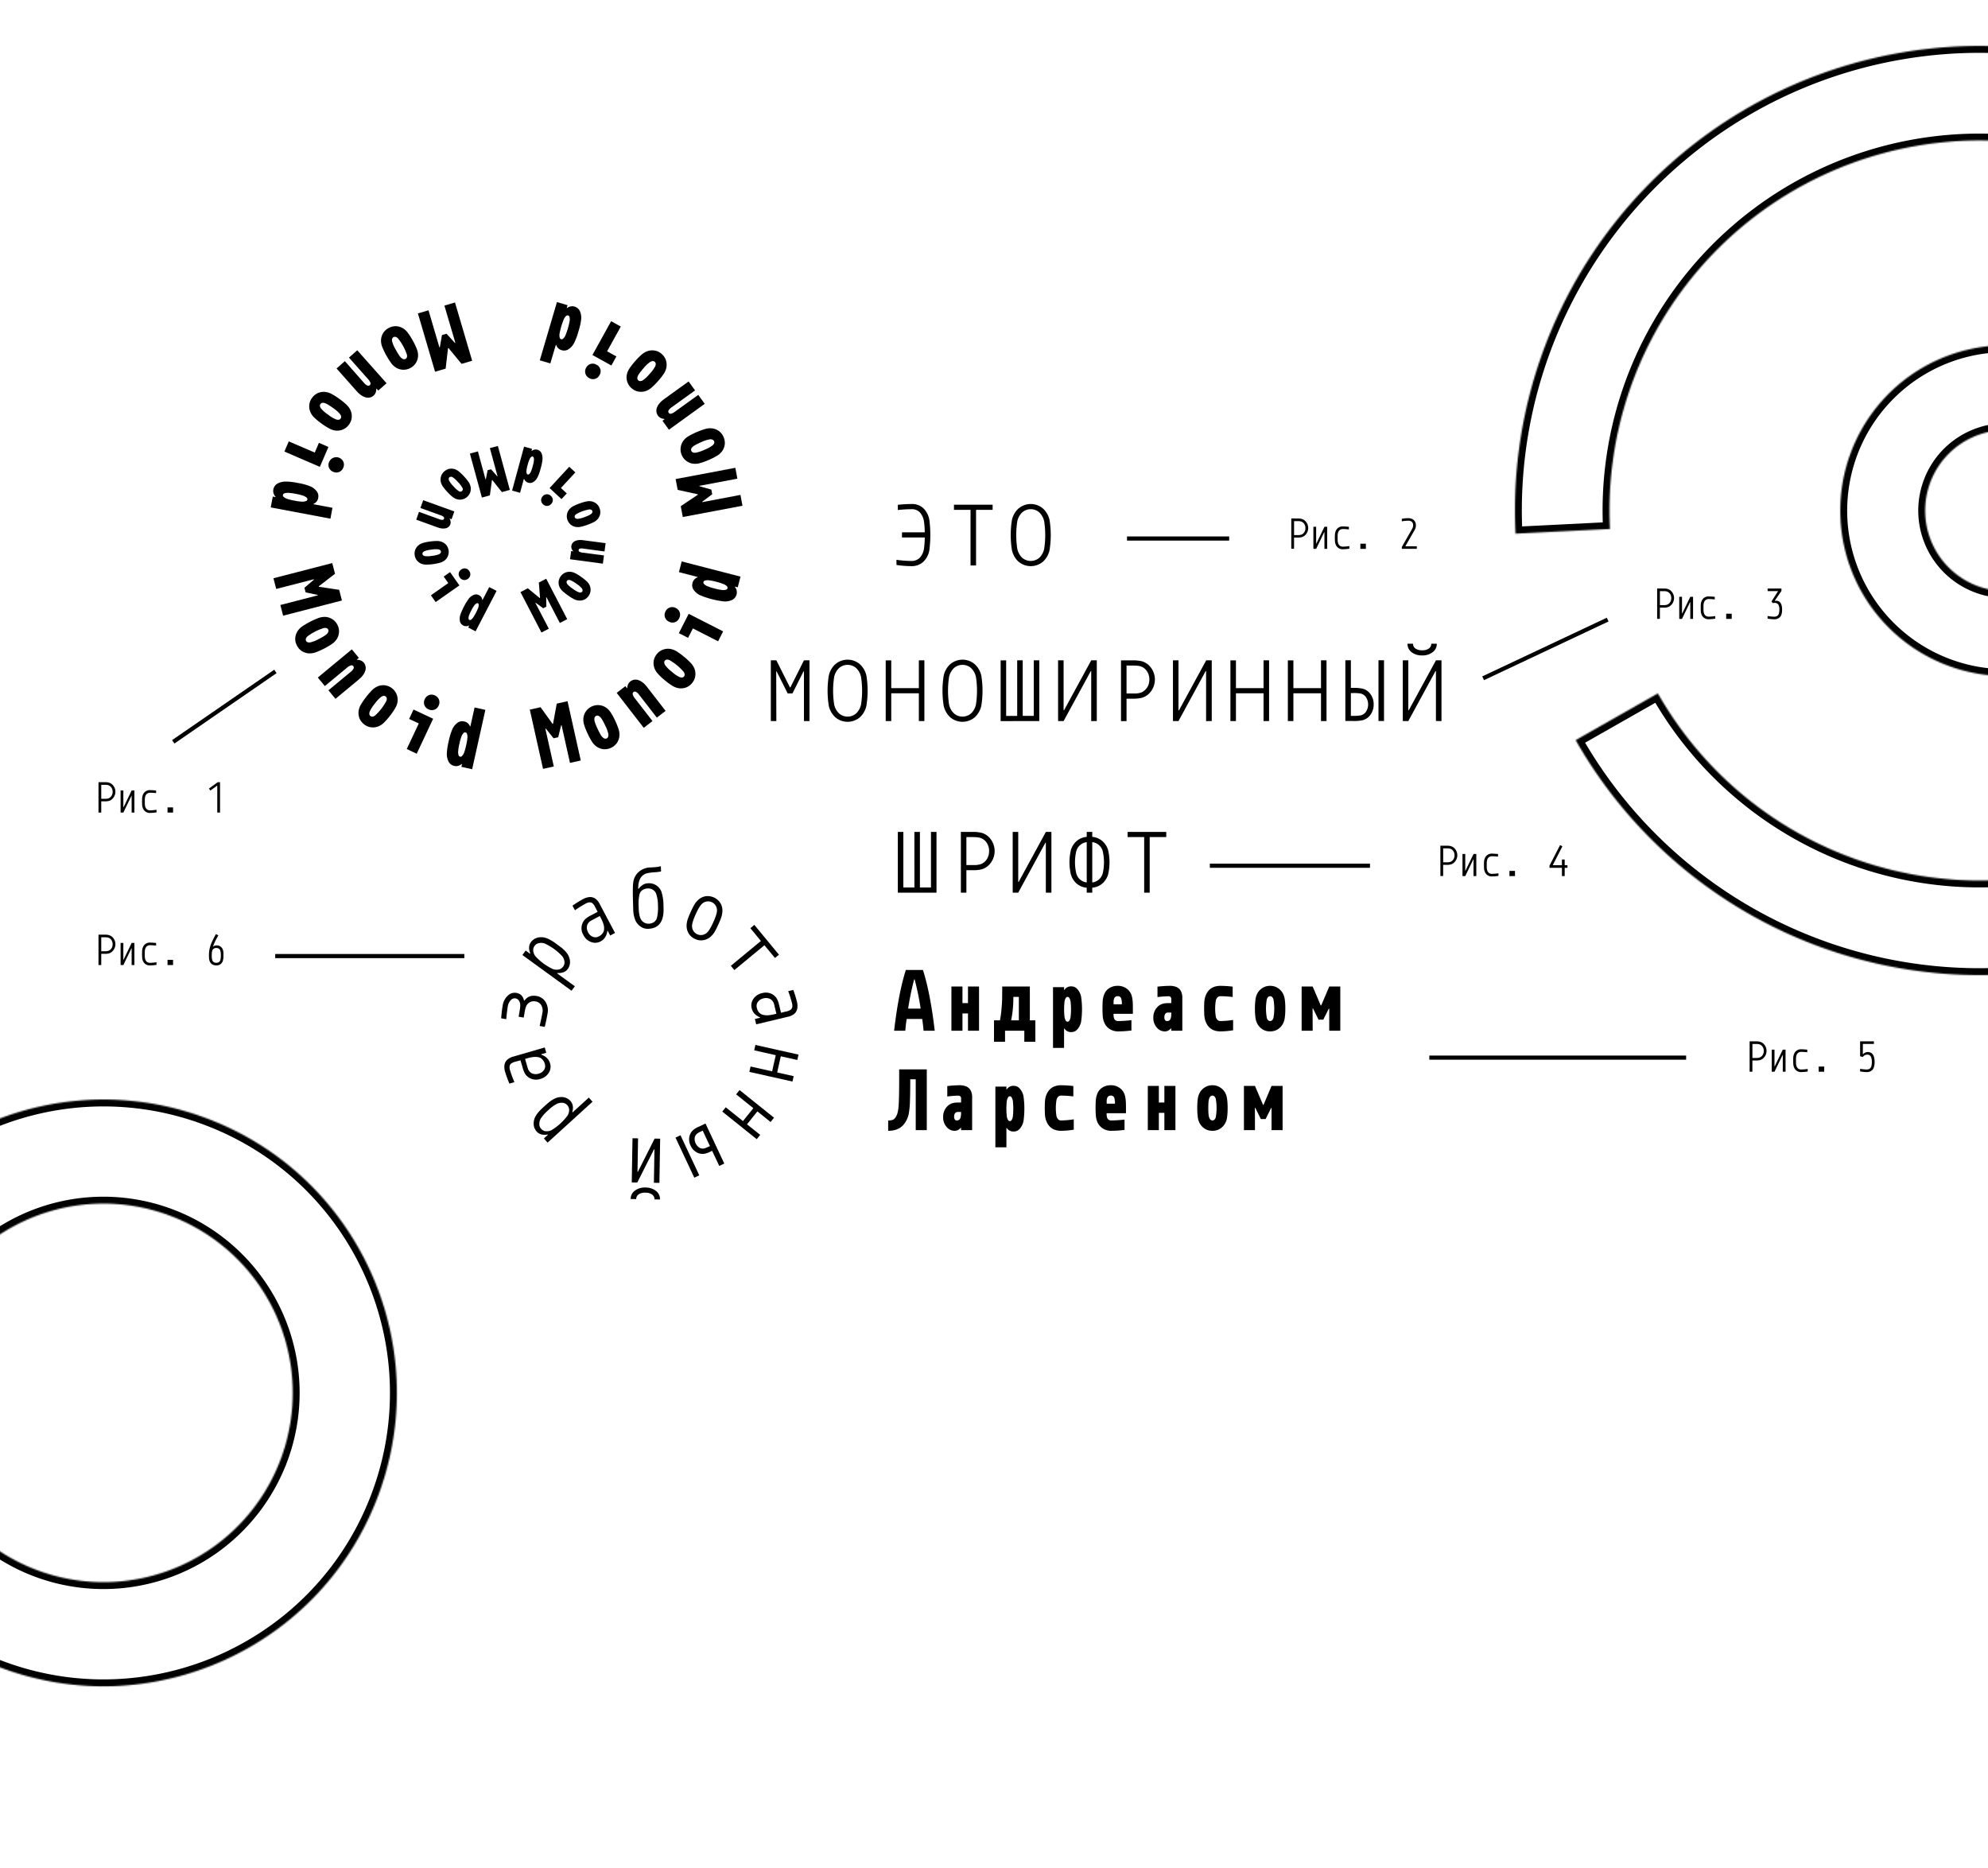 <svg id="Слой_1" data-name="Слой 1" xmlns="http://www.w3.org/2000/svg" xmlns:xlink="http://www.w3.org/1999/xlink" viewBox="0 0 1440 1352.79"><defs><style>.cls-1{fill:#fff;}.cls-2{mask:url(#mask);}.cls-3{fill:none;stroke:#000;stroke-width:10px;}.cls-4{mask:url(#mask-2);}.cls-5{mask:url(#mask-3);}.cls-6{fill-rule:evenodd;}</style><mask id="mask" x="-142.59" y="791.33" width="435.09" height="435.09" maskUnits="userSpaceOnUse"><g id="path-31-inside-3_73:3" data-name="path-31-inside-3 73:3"><path class="cls-1" d="M-124,934.2c-41.24,109.87,14.39,232.37,124.25,273.61s232.37-14.39,273.61-124.25S259.49,851.19,149.63,810-82.74,824.34-124,934.2Zm327.27,122.86a137.09,137.09,0,1,1-80.16-176.52A137.08,137.08,0,0,1,203.29,1057.06Z"/></g></mask><mask id="mask-2" x="1092.34" y="28.26" width="683" height="683" maskUnits="userSpaceOnUse"><g id="path-177-inside-15_73:3" data-name="path-177-inside-15 73:3"><path class="cls-1" d="M1141.32,536.1a336.5,336.5,0,1,0-43.56-149.56l68.4-3.42a268,268,0,1,1,34.7,119.12Z"/></g></mask><mask id="mask-3" x="1327.97" y="245.03" width="249.64" height="249.64" maskUnits="userSpaceOnUse"><g id="path-178-inside-16_73:3" data-name="path-178-inside-16 73:3"><path class="cls-1" d="M1564.93,412a119.79,119.79,0,1,1-70-154.25A119.79,119.79,0,0,1,1564.93,412ZM1398.2,349.37a58.3,58.3,0,1,0,75.08-34.1A58.3,58.3,0,0,0,1398.2,349.37Z"/></g></mask></defs><g class="cls-2"><path class="cls-3" d="M-124,934.2c-41.24,109.87,14.39,232.37,124.25,273.61s232.37-14.39,273.61-124.25S259.49,851.19,149.63,810-82.74,824.34-124,934.2Zm327.27,122.86a137.09,137.09,0,1,1-80.16-176.52A137.08,137.08,0,0,1,203.29,1057.06Z"/></g><g class="cls-4"><path class="cls-3" d="M1141.32,536.1a336.5,336.5,0,1,0-43.56-149.56l68.4-3.42a268,268,0,1,1,34.7,119.12Z"/></g><g class="cls-5"><path class="cls-3" d="M1564.93,412a119.79,119.79,0,1,1-70-154.25A119.79,119.79,0,0,1,1564.93,412ZM1398.2,349.37a58.3,58.3,0,1,0,75.08-34.1A58.3,58.3,0,0,0,1398.2,349.37Z"/></g><path d="M562.34,522.27h-4v-44h4l9.85,19.62h.34l9.81-19.62h4v44h-4V486.33H582l-8,15.94h-3.44l-8-15.94h-.31ZM620.27,484a9.39,9.39,0,0,0-12.63,0,12.56,12.56,0,0,0-3.4,6.25,65.26,65.26,0,0,0,0,20.12,12.56,12.56,0,0,0,3.4,6.25,9.39,9.39,0,0,0,12.63,0,12.57,12.57,0,0,0,3.41-6.25,65.26,65.26,0,0,0,0-20.12A12.57,12.57,0,0,0,620.27,484Zm-15.19-2.91a13.65,13.65,0,0,1,17.75,0,15.82,15.82,0,0,1,4.75,8.31,68.07,68.07,0,0,1,0,21.82,16,16,0,0,1-4.75,8.34,13.74,13.74,0,0,1-17.75,0,16.05,16.05,0,0,1-4.75-8.34,68.84,68.84,0,0,1,0-21.82A15.89,15.89,0,0,1,605.08,481.05Zm36.49-2.78h4v20.12h20V478.27h4v44h-4V502.14h-20v20.13h-4ZM703.5,484a9.38,9.38,0,0,0-12.62,0,12.49,12.49,0,0,0-3.41,6.25,65.26,65.26,0,0,0,0,20.12,12.49,12.49,0,0,0,3.41,6.25,9.38,9.38,0,0,0,12.62,0,12.57,12.57,0,0,0,3.41-6.25,65.26,65.26,0,0,0,0-20.12A12.57,12.57,0,0,0,703.5,484Zm-15.19-2.91a13.65,13.65,0,0,1,17.75,0,15.82,15.82,0,0,1,4.75,8.31,68.07,68.07,0,0,1,0,21.82,16,16,0,0,1-4.75,8.34,13.74,13.74,0,0,1-17.75,0,16.12,16.12,0,0,1-4.75-8.34,68.84,68.84,0,0,1,0-21.82A16,16,0,0,1,688.31,481.05Zm36.49,41.22v-44h4v40.25h8V478.27h4v40.25h8V478.27h4v44Zm65.62,0V486.08h-.31l-19.69,36.19h-4v-44h4v36.19h.31l19.72-36.19h4v44Zm30.27-44c1,0,1.86,0,2.5.06a25.87,25.87,0,0,1,2.66.35,10.41,10.41,0,0,1,3.19,1,12.13,12.13,0,0,1,2.84,1.87,14.37,14.37,0,0,1,0,21.19,13,13,0,0,1-2.84,1.91,12,12,0,0,1-3.19,1c-1.11.17-2,.28-2.66.32s-1.48.06-2.5.06H816v16.25h-4v-44Zm10.94,18.37a11.1,11.1,0,0,0,.91-4.5,10.87,10.87,0,0,0-.91-4.46,9.38,9.38,0,0,0-2.44-3.38,8.28,8.28,0,0,0-2-1.31,8.61,8.61,0,0,0-2.31-.69c-.84-.12-1.51-.2-2-.22s-1.23-.06-2.13-.06H816v20.25h4.65q1.35,0,2.13,0c.52,0,1.19-.13,2-.25a8.61,8.61,0,0,0,2.31-.69,8.28,8.28,0,0,0,2-1.31A9.43,9.43,0,0,0,831.63,496.64Zm42,25.63V486.08h-.31l-19.69,36.19h-4v-44h4v36.19H854l19.72-36.19h4v44Zm17.62-44h4v20.12h20V478.27h4v44h-4V502.14h-20v20.13h-4Zm41.61,0h4v20.12h20V478.27h4v44h-4V502.14h-20v20.13h-4ZM978.5,502v16.5h1.59a27.83,27.83,0,0,0,5.66-.37,6.5,6.5,0,0,0,3.78-2.76,9.67,9.67,0,0,0,0-10.25,6.53,6.53,0,0,0-3.78-2.75,27.83,27.83,0,0,0-5.66-.37Zm0-3.75h1.59a31.08,31.08,0,0,1,6.66.5,10.22,10.22,0,0,1,5.94,4,12.12,12.12,0,0,1,2.31,7.47,12.25,12.25,0,0,1-2.31,7.5,10.26,10.26,0,0,1-5.94,4,31.08,31.08,0,0,1-6.66.5H974.5v-44h4Zm24-20v44h-4v-44Zm34.24-12h4a7.42,7.42,0,0,1-3.07,6.19,12.11,12.11,0,0,1-7.56,2.31,12.24,12.24,0,0,1-7.59-2.31,7.46,7.46,0,0,1-3-6.19h4a4.16,4.16,0,0,0,1.68,3.44,8.07,8.07,0,0,0,4.94,1.31,7.91,7.91,0,0,0,4.91-1.31A4.15,4.15,0,0,0,1036.74,466.27Zm3.37,56V486.08h-.31l-19.69,36.19h-4v-44h4v36.19h.31l19.72-36.19h4v44Z"/><path d="M649.34,405.47a78.88,78.88,0,0,0,10.66.84,8.31,8.31,0,0,0,6.28-2.37,12.25,12.25,0,0,0,3-6.63,57.19,57.19,0,0,0,.56-8h-16.5v-3.75h16.5a54.44,54.44,0,0,0-.56-7.75,12.5,12.5,0,0,0-2.94-6.62,7.81,7.81,0,0,0-6-2.38,94.38,94.38,0,0,0-10,.6v-3.75a91.31,91.31,0,0,1,10-.6,11.87,11.87,0,0,1,8.66,3.22,15.37,15.37,0,0,1,4.22,8.66,87.16,87.16,0,0,1,0,21.25,15.1,15.1,0,0,1-4.35,8.66,12.3,12.3,0,0,1-8.84,3.21,76.41,76.41,0,0,1-10.66-.84ZM719,365.56v3.75H707v40.25h-4V369.31H691v-3.75Zm33.93,5.69a9.39,9.39,0,0,0-12.63,0,12.61,12.61,0,0,0-3.41,6.25,65.33,65.33,0,0,0,0,20.13,12.61,12.61,0,0,0,3.41,6.25,9.42,9.42,0,0,0,12.63,0,12.6,12.6,0,0,0,3.4-6.25,65.33,65.33,0,0,0,0-20.13A12.6,12.6,0,0,0,752.89,371.25Zm-15.19-2.9a13.62,13.62,0,0,1,17.75,0,15.81,15.81,0,0,1,4.75,8.31,68.78,68.78,0,0,1,0,21.81,16,16,0,0,1-4.75,8.34,13.74,13.74,0,0,1-17.75,0,15.91,15.91,0,0,1-4.75-8.34,68,68,0,0,1,0-21.81A15.74,15.74,0,0,1,737.7,368.35Z"/><path d="M650.34,646.56v-44h4v40.25h8V602.56h4v40.25h8V602.56h4v44Zm54.27-44c1,0,1.86,0,2.5.07a25.05,25.05,0,0,1,2.66.34,10.69,10.69,0,0,1,3.19,1,12,12,0,0,1,2.84,1.88,14.36,14.36,0,0,1,0,21.18,12.74,12.74,0,0,1-2.84,1.91,12,12,0,0,1-3.19,1c-1.1.17-2,.27-2.66.31s-1.48.06-2.5.06H700v16.25h-4v-44Zm10.94,18.38a11,11,0,0,0,.91-4.5,10.76,10.76,0,0,0-.91-4.47,9.22,9.22,0,0,0-2.44-3.37,8.35,8.35,0,0,0-4.34-2,18.06,18.06,0,0,0-2-.22c-.52,0-1.23-.07-2.13-.07H700v20.25h4.65q1.35,0,2.13,0c.52,0,1.2-.12,2-.25a8.35,8.35,0,0,0,4.34-2A9.28,9.28,0,0,0,715.55,620.94Zm42,25.62V610.38h-.31l-19.69,36.18h-4v-44h4v36.19h.32l19.71-36.19h4v44Zm33.62-7.4a8.86,8.86,0,0,0,7.62-6.75,35.41,35.41,0,0,0,0-15.69,8.86,8.86,0,0,0-7.62-6.75Zm-11.63-22.44a35.81,35.81,0,0,0,0,15.69,8.89,8.89,0,0,0,7.63,6.75V610A8.89,8.89,0,0,0,779.56,616.72Zm-3.84,16.72a38.75,38.75,0,0,1,0-17.75,13.93,13.93,0,0,1,4.16-6.53,13,13,0,0,1,7.31-3v-3.6h4v3.6a12.82,12.82,0,0,1,7.28,3,13.9,13.9,0,0,1,4.19,6.53,38.75,38.75,0,0,1,0,17.75,13.9,13.9,0,0,1-4.19,6.53,12.82,12.82,0,0,1-7.28,3v3.59h-4V643a13,13,0,0,1-7.31-3A13.93,13.93,0,0,1,775.72,633.44Zm69.08-30.88v3.75h-12v40.25h-4V606.31h-12v-3.75Z"/><path d="M666.87,730.56a194,194,0,0,0-4.37-21.21h-.31a197.42,197.42,0,0,0-4.38,21.21Zm-10.72-28h12.38q5.37,16.82,8.53,44H669c-.25-2.87-.6-5.7-1-8.5H656.75q-.66,4.2-1,8.5h-8.1Q650.79,719.38,656.15,702.56Zm33,12h8v12h4v-12h8v32h-8v-12.5h-4v12.5h-8Zm43.25,24.5H738v-17h-4A79.08,79.08,0,0,1,732.41,739.06Zm-8.09,0a73.39,73.39,0,0,0,1.12-8.12q.4-4.41.47-7.53c0-2.11.06-5,.06-8.85h20v24.5h4v15.5h-8v-8H728v8h-8v-15.5Zm51.94,8.5A5.68,5.68,0,0,1,771,745h-.25v14h-8v-44h8v2H771a5.69,5.69,0,0,1,5.22-2.54,5.53,5.53,0,0,1,4.18,2,11.74,11.74,0,0,1,2.69,5.44,63,63,0,0,1,0,18.19,12,12,0,0,1-2.69,5.47A5.56,5.56,0,0,1,776.26,747.56Zm-4.35-8.43a1.63,1.63,0,0,0,1.38.93,1.6,1.6,0,0,0,1.37-.93,7.26,7.26,0,0,0,.82-2.41,51.73,51.73,0,0,0,0-11.31,6.92,6.92,0,0,0-.82-2.38,1.62,1.62,0,0,0-1.37-1,1.64,1.64,0,0,0-1.38,1,7.14,7.14,0,0,0-.81,2.38,51.73,51.73,0,0,0,0,11.31A7.49,7.49,0,0,0,771.91,739.13Zm37.69-25.07a10.56,10.56,0,0,1,6.19,1.79,9.65,9.65,0,0,1,3.66,4.5,13.94,13.94,0,0,1,.78,3.15,24.26,24.26,0,0,1,.31,3.22q.06,1.38.06,3.84v3.75h-14a9.73,9.73,0,0,0,.46,3.6,3.16,3.16,0,0,0,3.13,1.65c2.27,0,5.39-.2,9.37-.62v7.47a83.84,83.84,0,0,1-9.37.65,11.3,11.3,0,0,1-6.53-1.81,10.42,10.42,0,0,1-3.85-4.72,14.91,14.91,0,0,1-1-4.22c-.14-1.5-.22-3.41-.22-5.75s.07-4.36.19-5.9a16.48,16.48,0,0,1,1-4.31,9.38,9.38,0,0,1,3.59-4.54A11,11,0,0,1,809.6,714.06Zm0,7.5a3.59,3.59,0,0,0-1,.13,1.39,1.39,0,0,0-.75.41,6,6,0,0,0-.5.53,1.65,1.65,0,0,0-.38.78c-.08.35-.16.63-.22.84s-.08.56-.12,1.06,0,.83,0,1,0,.55,0,1.09h6a13.44,13.44,0,0,0-.5-4.25A2.43,2.43,0,0,0,809.6,721.56Zm38.82,11.85h-2.13a2.59,2.59,0,0,0-2.21.9,4.7,4.7,0,0,0-.66,2.79,3.08,3.08,0,0,0,.5,1.78,1.65,1.65,0,0,0,1.44.68,2.54,2.54,0,0,0,2.65-2,9.36,9.36,0,0,0,.35-1.68c0-.46.06-1,.06-1.72Zm-1-19.35a12.31,12.31,0,0,1,4.72.85,6.76,6.76,0,0,1,3.34,3.12,10.75,10.75,0,0,1,.94,5.13v23.4h-8v-1.65h-.31a5.47,5.47,0,0,1-4.44,2.15,7.42,7.42,0,0,1-5.78-2.84,10.36,10.36,0,0,1-2.47-7.06,10.71,10.71,0,0,1,2.75-7.56,9.32,9.32,0,0,1,2.12-1.72,7.87,7.87,0,0,1,2.35-.94,16.58,16.58,0,0,1,1.94-.31c.5,0,1.09-.07,1.78-.07h2.06v-3.25a1.62,1.62,0,0,0-.53-1.15,1.79,1.79,0,0,0-1.38-.56,75.4,75.4,0,0,0-8.09.59v-7.53A79.24,79.24,0,0,1,847.42,714.06Zm25,22.25c-.14-1.5-.21-3.41-.21-5.75s.07-4.25.21-5.75a14.31,14.31,0,0,1,1.13-4.21c1.89-4.36,5.43-6.54,10.59-6.54a82.91,82.91,0,0,1,8.75.57v7.5a84.22,84.22,0,0,0-8.75-.57,3,3,0,0,0-2.12.72,5.18,5.18,0,0,0-1.28,2.19,35.31,35.31,0,0,0,0,12.19,5.18,5.18,0,0,0,1.28,2.19,3,3,0,0,0,2.12.71,63.17,63.17,0,0,0,9.07-.81v7.5a62.69,62.69,0,0,1-9.07.81c-5.16,0-8.7-2.17-10.59-6.53A14.37,14.37,0,0,1,872.45,736.31Zm42.38-20.9a10.15,10.15,0,0,1,5.22-1.35,10,10,0,0,1,5.19,1.35,10.56,10.56,0,0,1,3.78,3.65,12.65,12.65,0,0,1,1.62,4.75,45.63,45.63,0,0,1,.41,6.75,46.31,46.31,0,0,1-.41,6.79,12.51,12.51,0,0,1-1.62,4.71,10.76,10.76,0,0,1-3.78,3.69,10.16,10.16,0,0,1-5.19,1.31,10.33,10.33,0,0,1-5.22-1.31,10.85,10.85,0,0,1-3.75-3.69,12.51,12.51,0,0,1-1.62-4.71,47.75,47.75,0,0,1-.41-6.79,47,47,0,0,1,.41-6.75,12.65,12.65,0,0,1,1.62-4.75A10.64,10.64,0,0,1,914.83,715.41Zm7.6,8.31c-.52-1.44-1.32-2.16-2.38-2.16s-1.85.72-2.37,2.16a37.5,37.5,0,0,0,0,13.69c.52,1.44,1.31,2.15,2.37,2.15s1.86-.71,2.38-2.15a38.1,38.1,0,0,0,0-13.69Zm28.44,22.84h-8v-32h8l5.84,13.69h.34l5.82-13.69h8v32h-8v-16h-.32l-4,8h-3.44l-4-8.12h-.31Z"/><path d="M659.34,781.75q0,9.66-.22,15.78a62.35,62.35,0,0,1-.81,8.88,17.86,17.86,0,0,1-2.5,6.4q-3.78,6.26-12.47,6.25v-7.5a8.85,8.85,0,0,0,3.5-.5,5.2,5.2,0,0,0,2-2,10.07,10.07,0,0,0,1.38-3.4,24.81,24.81,0,0,0,.62-3.85c.11-1.16.19-2.67.25-4.53q.23-5.92.22-15.28v-7.44h20v44h-8V781.75Zm36.82,23.66H694a2.62,2.62,0,0,0-2.22.9,4.78,4.78,0,0,0-.65,2.79,3,3,0,0,0,.5,1.78,1.65,1.65,0,0,0,1.43.68,2.6,2.6,0,0,0,1.72-.53,2.65,2.65,0,0,0,.94-1.5,9.22,9.22,0,0,0,.34-1.68,16.63,16.63,0,0,0,.07-1.72Zm-1-19.35a12.31,12.31,0,0,1,4.72.85,6.8,6.8,0,0,1,3.34,3.12,10.88,10.88,0,0,1,.94,5.13v23.4h-8v-1.65h-.32a5.44,5.44,0,0,1-4.43,2.15,7.42,7.42,0,0,1-5.78-2.84,10.36,10.36,0,0,1-2.47-7.06,10.66,10.66,0,0,1,2.75-7.56,9.11,9.11,0,0,1,2.12-1.72,7.66,7.66,0,0,1,2.35-.94,16.47,16.47,0,0,1,1.93-.31c.5,0,1.1-.07,1.78-.07h2.07v-3.25a1.62,1.62,0,0,0-.53-1.15,1.81,1.81,0,0,0-1.38-.56,75.23,75.23,0,0,0-8.09.59v-7.53A79,79,0,0,1,695.16,786.06Zm39.28,33.5a5.69,5.69,0,0,1-5.22-2.53H729v14h-8v-44h8v2h.25a5.7,5.7,0,0,1,5.22-2.54,5.57,5.57,0,0,1,4.19,2,11.84,11.84,0,0,1,2.69,5.44,64,64,0,0,1,0,18.19,12.06,12.06,0,0,1-2.69,5.47A5.59,5.59,0,0,1,734.44,819.56Zm-4.34-8.43a1.6,1.6,0,0,0,1.37.93,1.63,1.63,0,0,0,1.38-.93,7.49,7.49,0,0,0,.81-2.41,51.73,51.73,0,0,0,0-11.31,7.14,7.14,0,0,0-.81-2.38,1.64,1.64,0,0,0-1.38-1,1.62,1.62,0,0,0-1.37,1,6.72,6.72,0,0,0-.81,2.38,50.13,50.13,0,0,0,0,11.31A7,7,0,0,0,730.1,811.13ZM757,808.31c-.15-1.5-.22-3.41-.22-5.75s.07-4.25.22-5.75a14,14,0,0,1,1.12-4.21q2.85-6.54,10.6-6.54a83.07,83.07,0,0,1,8.75.57v7.5a84.39,84.39,0,0,0-8.75-.57,3,3,0,0,0-2.13.72,5.18,5.18,0,0,0-1.28,2.19,35.31,35.31,0,0,0,0,12.19,5.18,5.18,0,0,0,1.28,2.19,3,3,0,0,0,2.13.71,63.16,63.16,0,0,0,9.06-.81v7.5a62.57,62.57,0,0,1-9.06.81q-7.76,0-10.6-6.53A14.06,14.06,0,0,1,757,808.31Zm47.59-22.25a10.56,10.56,0,0,1,6.19,1.79,9.65,9.65,0,0,1,3.66,4.5,13.94,13.94,0,0,1,.78,3.15,24.26,24.26,0,0,1,.31,3.22q.06,1.38.06,3.84v3.75h-14a9.73,9.73,0,0,0,.46,3.6,3.16,3.16,0,0,0,3.13,1.65c2.27,0,5.39-.2,9.37-.62v7.47a83.84,83.84,0,0,1-9.37.65,11.3,11.3,0,0,1-6.53-1.81,10.42,10.42,0,0,1-3.85-4.72,14.91,14.91,0,0,1-1-4.22c-.14-1.5-.22-3.41-.22-5.75s.07-4.36.19-5.9a16.48,16.48,0,0,1,1-4.31,9.38,9.38,0,0,1,3.59-4.54A11,11,0,0,1,804.6,786.06Zm0,7.5a3.59,3.59,0,0,0-1,.13,1.39,1.39,0,0,0-.75.41,6,6,0,0,0-.5.53,1.65,1.65,0,0,0-.38.78c-.08.35-.16.63-.22.84s-.08.56-.12,1.06,0,.83,0,1,0,.55,0,1.09h6a13.44,13.44,0,0,0-.5-4.25A2.43,2.43,0,0,0,804.6,793.56Zm26.82-7h8v12h4v-12h8v32h-8v-12.5h-4v12.5h-8Zm41.6.85a10.15,10.15,0,0,1,5.22-1.35,10,10,0,0,1,5.18,1.35,10.56,10.56,0,0,1,3.78,3.65,12.48,12.48,0,0,1,1.63,4.75,47,47,0,0,1,.41,6.75,47.75,47.75,0,0,1-.41,6.79,12.34,12.34,0,0,1-1.63,4.71,10.76,10.76,0,0,1-3.78,3.69,10.15,10.15,0,0,1-5.18,1.31,10.33,10.33,0,0,1-5.22-1.31,10.85,10.85,0,0,1-3.75-3.69,12.34,12.34,0,0,1-1.63-4.71,47.92,47.92,0,0,1-.4-6.79,47.21,47.21,0,0,1,.4-6.75,12.48,12.48,0,0,1,1.63-4.75A10.64,10.64,0,0,1,873,787.41Zm7.59,8.31q-.78-2.16-2.37-2.16c-1.07,0-1.86.72-2.38,2.16-.42,1.15-.62,3.43-.62,6.84s.2,5.7.62,6.85c.52,1.44,1.31,2.15,2.38,2.15s1.85-.71,2.37-2.15a37.5,37.5,0,0,0,0-13.69Zm28.44,22.84h-8v-32h8l5.84,13.69h.35l5.81-13.69h8v32h-8v-16h-.31l-4,8h-3.44l-4-8.12h-.31Z"/><path d="M1204.67,426.27c.51,0,.93,0,1.25,0s.77.08,1.33.17a5.46,5.46,0,0,1,1.59.5,6.25,6.25,0,0,1,1.42.94,7.18,7.18,0,0,1,0,10.59,6.34,6.34,0,0,1-1.42,1,6.14,6.14,0,0,1-1.59.5c-.56.08-1,.13-1.33.15s-.74,0-1.25,0h-2.33v8.12h-2v-22Zm5.47,9.19a5.58,5.58,0,0,0,.45-2.25,5.5,5.5,0,0,0-.45-2.24,4.71,4.71,0,0,0-1.22-1.68,4.22,4.22,0,0,0-2.17-1,8.14,8.14,0,0,0-1-.11c-.26,0-.61,0-1.06,0h-2.33v10.12h2.33l1.06,0q.39,0,1-.12a4.22,4.22,0,0,0,2.17-1A4.85,4.85,0,0,0,1210.14,435.46Z"/><path d="M1224.35,448.27V436.18h-.16l-5.84,12.09h-2v-16h2v12.09h.15l5.86-12.09h2v16Z"/><path d="M1232,443.15c-.07-.76-.1-1.71-.1-2.88s0-2.12.1-2.88a7.33,7.33,0,0,1,.57-2.1,5.26,5.26,0,0,1,5.29-3.27c1,0,2.45.09,4.22.27v1.87c-1.79-.18-3.19-.27-4.22-.27a4,4,0,0,0-2.14.52,3.65,3.65,0,0,0-1.28,1.53,6.06,6.06,0,0,0-.39,1.33,11.49,11.49,0,0,0-.14,1.38c0,.37,0,.91,0,1.62s0,1.26,0,1.64a11.41,11.41,0,0,0,.14,1.36,6.06,6.06,0,0,0,.39,1.33,3.85,3.85,0,0,0,1.28,1.55,4.06,4.06,0,0,0,2.14.5,31.81,31.81,0,0,0,4.54-.41v1.87a31.57,31.57,0,0,1-4.54.41,5.26,5.26,0,0,1-5.29-3.27A7.33,7.33,0,0,1,1232,443.15Z"/><path d="M1250.36,444.52h4v3.75h-4Z"/><path d="M1288.88,441.57a6.67,6.67,0,0,0-.81-3.74,3.14,3.14,0,0,0-2.75-1.15,4.13,4.13,0,0,0-1.22.17l-.92-1.19,4.76-7.51h-7.56v-1.88h10V428l-4.88,7.19.11.11a3.38,3.38,0,0,1,1-.16,3.8,3.8,0,0,1,1.76.39,3.25,3.25,0,0,1,1.22,1,5.1,5.1,0,0,1,.77,1.49,7.87,7.87,0,0,1,.39,1.75,15.26,15.26,0,0,1,.11,1.86c0,2.35-.48,4.1-1.44,5.23a5.33,5.33,0,0,1-4.31,1.69,29.41,29.41,0,0,1-4.75-.48v-1.91a26.24,26.24,0,0,0,4.75.52,4.27,4.27,0,0,0,1.59-.27,2.94,2.94,0,0,0,1.1-.7,3.44,3.44,0,0,0,.64-1.13,7,7,0,0,0,.33-1.37A12.87,12.87,0,0,0,1288.88,441.57Z"/><path d="M939.67,375.56c.51,0,.93,0,1.25,0a11.47,11.47,0,0,1,1.33.17,5.17,5.17,0,0,1,1.59.5,5.74,5.74,0,0,1,1.42.94,7.18,7.18,0,0,1,0,10.59,6.41,6.41,0,0,1-1.42.95,5.78,5.78,0,0,1-1.59.5c-.55.09-1,.14-1.33.16s-.74,0-1.25,0h-2.33v8.12h-2v-22Zm5.47,9.19a5.58,5.58,0,0,0,.45-2.25,5.45,5.45,0,0,0-.45-2.23,4.63,4.63,0,0,0-1.22-1.69,4.22,4.22,0,0,0-2.17-1c-.42-.06-.76-.1-1-.11s-.61,0-1.06,0h-2.33v10.12h3.39c.26,0,.6-.06,1-.13a4.22,4.22,0,0,0,2.17-1A4.55,4.55,0,0,0,945.14,384.75Z"/><path d="M959.35,397.56V385.47h-.16l-5.84,12.09h-2v-16h2v12.1h.16l5.85-12.1h2v16Z"/><path d="M967,392.44a37.63,37.63,0,0,1,0-5.75,7.07,7.07,0,0,1,.56-2.11,5.26,5.26,0,0,1,5.3-3.27c1,0,2.44.09,4.21.27v1.88c-1.79-.18-3.19-.27-4.21-.27a3.83,3.83,0,0,0-2.14.52,3.6,3.6,0,0,0-1.29,1.53,5.8,5.8,0,0,0-.39,1.32,11.69,11.69,0,0,0-.14,1.38c0,.37,0,.92,0,1.62s0,1.26,0,1.65a11.47,11.47,0,0,0,.14,1.35,5.74,5.74,0,0,0,.39,1.33,3.72,3.72,0,0,0,1.29,1.55,4,4,0,0,0,2.14.5,31.68,31.68,0,0,0,4.53-.41v1.88a31.13,31.13,0,0,1-4.53.4,5.26,5.26,0,0,1-5.3-3.26A7.07,7.07,0,0,1,967,392.44Z"/><path d="M985.36,393.81h4v3.75h-4Z"/><path d="M1015.38,375.8a24.06,24.06,0,0,1,4.5-.49,7.23,7.23,0,0,1,2.62.44,4.36,4.36,0,0,1,1.79,1.19,5,5,0,0,1,1,1.64,5.67,5.67,0,0,1,.32,1.91,6.08,6.08,0,0,1-.3,2,10.28,10.28,0,0,1-.89,1.87l-6.47,11.3h8.31v1.87h-10.84v-1.39l7.22-12.65q.36-.63.51-1a4,4,0,0,0,.3-.89,4.54,4.54,0,0,0,.16-1.18,4.22,4.22,0,0,0-.16-1.16,3.16,3.16,0,0,0-.53-1,2.43,2.43,0,0,0-1.14-.81,5.11,5.11,0,0,0-1.86-.3,25.41,25.41,0,0,0-4.5.48Z"/><path class="cls-6" d="M200.34,487.56l-74,51-1.7-2.47,74-51Z"/><path class="cls-6" d="M1165.15,450.13l-90.21,42.51-1.28-2.71,90.21-42.51Z"/><path class="cls-6" d="M890.34,391.56h-74v-3h74Z"/><path class="cls-6" d="M336.34,694h-137v-3h137Z"/><path class="cls-6" d="M992.34,628.56h-116v-3h116Z"/><path class="cls-6" d="M1221.34,767.56h-186v-3h186Z"/><path d="M1047.67,612.56c.51,0,.93,0,1.25,0a11.74,11.74,0,0,1,1.33.17,5.17,5.17,0,0,1,1.59.5,5.93,5.93,0,0,1,1.42.94,7.18,7.18,0,0,1,0,10.59,6.65,6.65,0,0,1-1.42,1,5.78,5.78,0,0,1-1.59.5c-.56.09-1,.14-1.33.16s-.74,0-1.25,0h-2.33v8.12h-2v-22Zm5.47,9.19a5.58,5.58,0,0,0,.45-2.25,5.45,5.45,0,0,0-.45-2.23,4.75,4.75,0,0,0-1.22-1.69,4.22,4.22,0,0,0-2.17-1c-.42-.06-.76-.1-1-.11s-.61,0-1.06,0h-2.33v10.12h3.39c.26,0,.6-.06,1-.13a4.22,4.22,0,0,0,2.17-1A4.67,4.67,0,0,0,1053.14,621.75Z"/><path d="M1067.35,634.56V622.47h-.16l-5.84,12.09h-2v-16h2v12.1h.15l5.86-12.1h2v16Z"/><path d="M1075,629.44c-.07-.75-.1-1.71-.1-2.88s0-2.12.1-2.87a7.39,7.39,0,0,1,.57-2.11,5.26,5.26,0,0,1,5.29-3.27c1,0,2.45.09,4.22.27v1.88c-1.79-.18-3.19-.27-4.22-.27a3.88,3.88,0,0,0-2.14.52,3.65,3.65,0,0,0-1.28,1.53,5.8,5.8,0,0,0-.39,1.32,11.69,11.69,0,0,0-.14,1.38c0,.37,0,.92,0,1.62s0,1.26,0,1.65a11.47,11.47,0,0,0,.14,1.35,5.74,5.74,0,0,0,.39,1.33,3.78,3.78,0,0,0,1.28,1.55,4.06,4.06,0,0,0,2.14.5,31.81,31.81,0,0,0,4.54-.41v1.88a31.37,31.37,0,0,1-4.54.4,5.25,5.25,0,0,1-5.29-3.26A7.39,7.39,0,0,1,1075,629.44Z"/><path d="M1093.36,630.81h4v3.75h-4Z"/><path d="M1133.38,634.56h-2v-6h-9V627l7.64-14.87,1.7.87-6.93,13.53v.16h6.59v-4.13h2v4.13h2v1.87h-2Z"/><path d="M1271.67,754.27c.51,0,.93,0,1.25,0s.77.08,1.33.17a5.46,5.46,0,0,1,1.59.5,6.25,6.25,0,0,1,1.42.94,7.18,7.18,0,0,1,0,10.59,6.34,6.34,0,0,1-1.42,1,6.14,6.14,0,0,1-1.59.5c-.56.08-1,.13-1.33.15s-.74,0-1.25,0h-2.33v8.12h-2v-22Zm5.47,9.19a5.58,5.58,0,0,0,.45-2.25,5.5,5.5,0,0,0-.45-2.24,4.71,4.71,0,0,0-1.22-1.68,4.22,4.22,0,0,0-2.17-1,8.14,8.14,0,0,0-1-.11c-.26,0-.61,0-1.06,0h-2.33v10.12h2.33l1.06,0q.39,0,1-.12a4.22,4.22,0,0,0,2.17-1A4.85,4.85,0,0,0,1277.14,763.46Z"/><path d="M1291.35,776.27V764.18h-.16l-5.84,12.09h-2v-16h2v12.09h.15l5.86-12.09h2v16Z"/><path d="M1299,771.15c-.07-.76-.1-1.71-.1-2.88s0-2.12.1-2.88a7.33,7.33,0,0,1,.57-2.1,5.26,5.26,0,0,1,5.29-3.27c1,0,2.45.09,4.22.27v1.87c-1.79-.18-3.19-.27-4.22-.27a4,4,0,0,0-2.14.52,3.65,3.65,0,0,0-1.28,1.53,6.06,6.06,0,0,0-.39,1.33,11.49,11.49,0,0,0-.14,1.38c0,.37,0,.91,0,1.62s0,1.26,0,1.64a11.41,11.41,0,0,0,.14,1.36,6.06,6.06,0,0,0,.39,1.33,3.85,3.85,0,0,0,1.28,1.55,4.06,4.06,0,0,0,2.14.5,31.81,31.81,0,0,0,4.54-.41v1.87a31.57,31.57,0,0,1-4.54.41,5.26,5.26,0,0,1-5.29-3.27A7.33,7.33,0,0,1,1299,771.15Z"/><path d="M1317.36,772.52h4v3.75h-4Z"/><path d="M1347.38,774.13a26.24,26.24,0,0,0,4.75.52,4.07,4.07,0,0,0,1.59-.29,2.9,2.9,0,0,0,1.1-.75,3.4,3.4,0,0,0,.64-1.18,7.77,7.77,0,0,0,.33-1.47,14.25,14.25,0,0,0,.09-1.71,13.25,13.25,0,0,0-.14-2,7.24,7.24,0,0,0-.49-1.68,2.57,2.57,0,0,0-1-1.24,2.86,2.86,0,0,0-1.62-.44,3.8,3.8,0,0,0-3.27,1.71l-2-.53v-10.8h10v1.88h-8v7.37h.16a6.27,6.27,0,0,1,1.56-1.11,4.06,4.06,0,0,1,1.84-.39q4.93,0,4.94,7.27c0,2.45-.48,4.28-1.44,5.46a5.19,5.19,0,0,1-4.31,1.77,29.41,29.41,0,0,1-4.75-.48Z"/><path d="M321.9,221.35l7.67-2.26L342,261.3l-7.67,2.26-9.47-11.48-.33.1L322.8,267l-7.67,2.25L302.71,227l7.68-2.25,7.9,26.86.3-.09,1.55-8.8,3.3-1,6.1,6.68.3-.09Z"/><path d="M301.31,262.81a10.75,10.75,0,0,1-9.1,5,10.66,10.66,0,0,1-5.08-1.37,12.58,12.58,0,0,1-3.72-3.37,56.35,56.35,0,0,1-6.56-11.84,12.4,12.4,0,0,1-.86-4.91,10.92,10.92,0,0,1,1.52-5.06,11,11,0,0,1,9.1-5,11,11,0,0,1,5.07,1.41,12.58,12.58,0,0,1,3.71,3.34,47.08,47.08,0,0,1,3.64,5.74,46.57,46.57,0,0,1,2.91,6.1,12.29,12.29,0,0,1,.88,4.94A10.68,10.68,0,0,1,301.31,262.81Zm-10.67-3.6c1.16,1,2.2,1.25,3.13.74s1.27-1.53,1-3a37.79,37.79,0,0,0-6.63-12c-1.15-1-2.19-1.25-3.12-.74s-1.28,1.53-1,3a24.23,24.23,0,0,0,2.77,6.29C288.44,256.52,289.72,258.41,290.64,259.21Z"/><path d="M270.61,286.55a6.17,6.17,0,0,1-6.26,1.09,9.71,9.71,0,0,1-2.75-1.41,13.28,13.28,0,0,1-2.13-1.74c-.5-.5-1.19-1.25-2.06-2.23L243.79,266.9l6-5.31L263.4,277a8.22,8.22,0,0,0,2.61,2.23,1.63,1.63,0,0,0,2.29-2,8.17,8.17,0,0,0-1.91-2.86l-13.62-15.36,6-5.31L280,277.58l-6,5.3-1.29-1.45-.16.15a6.35,6.35,0,0,1-.43,2.76A5.55,5.55,0,0,1,270.61,286.55Z"/><path d="M254.76,302.56a10.19,10.19,0,0,1-2,5,10,10,0,0,1-4.13,3.41,10.57,10.57,0,0,1-5.18.93,12.38,12.38,0,0,1-4.8-1.47,47,47,0,0,1-5.71-3.62,47.56,47.56,0,0,1-5.26-4.3,12.43,12.43,0,0,1-2.87-4.08,10.87,10.87,0,0,1-.78-5.23,10.16,10.16,0,0,1,2-5,10.39,10.39,0,0,1,4.12-3.46,10.92,10.92,0,0,1,5.18-.88,12.52,12.52,0,0,1,4.78,1.44,47.36,47.36,0,0,1,5.73,3.65,46.48,46.48,0,0,1,5.24,4.28,12.72,12.72,0,0,1,2.9,4.1A10.72,10.72,0,0,1,254.76,302.56Zm-11.18,1.29c1.47.42,2.51.2,3.14-.67s.5-1.92-.36-3.18a24,24,0,0,0-5.18-4.52q-4.16-3-5.91-3.5c-1.47-.42-2.52-.2-3.14.66s-.51,1.93.35,3.19a24.3,24.3,0,0,0,5.18,4.51A23.89,23.89,0,0,0,243.58,303.85Z"/><path d="M209.18,319.71l18.83,8.1,3-7.07,6.89,3-6.2,14.41L206,327.06Zm39.58,14.84a5.44,5.44,0,0,1-.15,4.29,5.34,5.34,0,0,1-7.26,2.9,5.31,5.31,0,0,1-2.9-7.27,5.64,5.64,0,0,1,10.31.08Z"/><path d="M230.54,360.31a5.7,5.7,0,0,1-3.46,4.66l-.05.24,13.79,2.6-1.48,7.87-43.24-8.16,1.48-7.86,2,.37,0-.24a6.12,6.12,0,0,1,1.16-9.38,12.08,12.08,0,0,1,5.87-1.6,44.44,44.44,0,0,1,9.06,1,44.58,44.58,0,0,1,8.81,2.33,11.77,11.77,0,0,1,4.85,3.62A5.66,5.66,0,0,1,230.54,360.31Zm-9.13,2.7a1.46,1.46,0,0,0,.51-2.71,7,7,0,0,0-2.19-1.23,34.1,34.1,0,0,0-5.5-1.36,34.8,34.8,0,0,0-5.61-.74,7.38,7.38,0,0,0-2.52.35,1.48,1.48,0,0,0-.51,2.7,7.3,7.3,0,0,0,2.22,1.25,35.51,35.51,0,0,0,5.5,1.35,36.37,36.37,0,0,0,5.61.75A7.08,7.08,0,0,0,221.41,363Z"/><path d="M200.07,426.59l-2-7.75,42.6-11,2,7.75-11.79,9.08.09.34,14.71,2.2,2,7.74-42.6,11-2-7.74,27.11-7-.08-.3-8.74-1.84-.86-3.33,6.87-5.88-.08-.3Z"/><path d="M240.82,448.54a10.16,10.16,0,0,1,3.57,4,10,10,0,0,1,1.17,5.24,10.59,10.59,0,0,1-1.54,5,12.51,12.51,0,0,1-3.49,3.61,56.32,56.32,0,0,1-12,6.15,12.37,12.37,0,0,1-4.94.7,10.9,10.9,0,0,1-5-1.68,10.23,10.23,0,0,1-3.53-4,10.46,10.46,0,0,1-1.21-5.24,11.11,11.11,0,0,1,1.58-5,12.48,12.48,0,0,1,3.46-3.59,56.79,56.79,0,0,1,12-6.16,12.76,12.76,0,0,1,5-.72A10.7,10.7,0,0,1,240.82,448.54Zm-3.94,10.54c1-1.11,1.32-2.15.84-3.09s-1.49-1.33-3-1.14a37.86,37.86,0,0,0-12.19,6.23c-1,1.12-1.32,2.15-.84,3.1s1.48,1.32,3,1.13a24,24,0,0,0,6.38-2.55C234.11,461.2,236.05,460,236.88,459.08Z"/><path d="M263.54,480a6.18,6.18,0,0,1,.87,6.3,9.78,9.78,0,0,1-1.49,2.7,13.42,13.42,0,0,1-1.81,2.07c-.52.49-1.29,1.15-2.3,2L243,506.17,237.9,500l15.81-13.1a8.38,8.38,0,0,0,2.32-2.54,1.64,1.64,0,0,0-2-2.36,8.42,8.42,0,0,0-2.92,1.82l-15.8,13.1-5.11-6.16,24.64-20.42,5.1,6.16-1.49,1.23.14.17a6.37,6.37,0,0,1,2.75.53A5.59,5.59,0,0,1,263.54,480Z"/><path d="M279,496.39a10.74,10.74,0,0,1,8.23,6.37A10.62,10.62,0,0,1,288,508a12.57,12.57,0,0,1-1.63,4.75,45.93,45.93,0,0,1-3.81,5.59,46.62,46.62,0,0,1-4.47,5.11,12.59,12.59,0,0,1-4.17,2.74,11,11,0,0,1-5.25.6,10.19,10.19,0,0,1-4.91-2.14,10.42,10.42,0,0,1-3.32-4.23,11,11,0,0,1-.71-5.21,12.55,12.55,0,0,1,1.61-4.73,56.8,56.8,0,0,1,8.28-10.7,12.71,12.71,0,0,1,4.2-2.76A10.59,10.59,0,0,1,279,496.39Zm.91,11.22c.47-1.46.29-2.51-.55-3.16s-1.91-.57-3.2.25a24.23,24.23,0,0,0-4.69,5,23.87,23.87,0,0,0-3.69,5.79c-.47,1.46-.29,2.51.55,3.16s1.91.57,3.2-.25a37.6,37.6,0,0,0,8.38-10.82Z"/><path d="M294.63,542.51,303.35,524l-7-3.27,3.19-6.79,14.19,6.67-11.9,25.34Zm16.15-39.06a5.43,5.43,0,0,1,4.29.29,5.36,5.36,0,0,1,2.65,7.36,5.31,5.31,0,0,1-7.36,2.65,5.25,5.25,0,0,1-2.65-7.36A5.36,5.36,0,0,1,310.78,503.45Z"/><path d="M335.92,522.52a5.7,5.7,0,0,1,4.54,3.61l.25,0,3.05-13.69,7.81,1.74L342,557.17l-7.8-1.74.44-2-.24-.06a6.12,6.12,0,0,1-9.34-1.47,12.18,12.18,0,0,1-1.41-5.92,44.71,44.71,0,0,1,1.35-9,43.83,43.83,0,0,1,2.62-8.73,11.81,11.81,0,0,1,3.77-4.73A5.65,5.65,0,0,1,335.92,522.52Zm2.4,9.21a1.47,1.47,0,0,0-2.69-.6,6.92,6.92,0,0,0-1.31,2.14,35.34,35.34,0,0,0-1.54,5.45,35.77,35.77,0,0,0-.92,5.59,7.33,7.33,0,0,0,.26,2.53,1.48,1.48,0,0,0,2.69.6,7.36,7.36,0,0,0,1.32-2.17,35.83,35.83,0,0,0,1.53-5.46,34.66,34.66,0,0,0,.93-5.58A7.05,7.05,0,0,0,338.32,531.73Z"/><path d="M401.15,555.17l-7.8,1.74L383.76,514l7.81-1.75,8.68,12.09.34-.08,2.69-14.62,7.81-1.75,9.58,42.95-7.81,1.74-6.1-27.33-.3.07L404.33,534l-3.36.75-5.64-7.06-.31.07Z"/><path d="M424.45,515.17a10.73,10.73,0,0,1,9.41-4.43,10.59,10.59,0,0,1,5,1.7,12.57,12.57,0,0,1,3.49,3.61,45.83,45.83,0,0,1,3.24,5.94,48.33,48.33,0,0,1,2.52,6.31,12.58,12.58,0,0,1,.53,5,10.83,10.83,0,0,1-1.85,4.94,11,11,0,0,1-9.42,4.43,10.84,10.84,0,0,1-5-1.74,12.68,12.68,0,0,1-3.48-3.58,47.76,47.76,0,0,1-3.25-6,46,46,0,0,1-2.5-6.28,12.43,12.43,0,0,1-.55-5A10.58,10.58,0,0,1,424.45,515.17Zm10.4,4.29c-1.08-1.08-2.1-1.39-3.06-.94s-1.38,1.44-1.24,3c.11,1.22.9,3.37,2.35,6.46s2.61,5.07,3.48,5.93c1.08,1.08,2.1,1.39,3.06.94s1.37-1.44,1.23-3a23.91,23.91,0,0,0-2.34-6.46Q436.16,520.75,434.85,519.46Z"/><path d="M456.66,493.51a6.18,6.18,0,0,1,6.32-.67,10,10,0,0,1,2.65,1.59,13,13,0,0,1,2,1.88c.47.53,1.1,1.32,1.9,2.36l12.58,16.23-6.33,4.9-12.57-16.23a8.06,8.06,0,0,0-2.46-2.41,1.64,1.64,0,0,0-2.42,1.88,8.21,8.21,0,0,0,1.72,3l12.57,16.23-6.33,4.9-19.59-25.3L453,497l1.19,1.53.17-.13a6.48,6.48,0,0,1,.62-2.73A5.62,5.62,0,0,1,456.66,493.51Z"/><path d="M473.53,478.59a10.19,10.19,0,0,1,2.3-4.87,10,10,0,0,1,4.35-3.14,10.57,10.57,0,0,1,5.22-.58,12.7,12.7,0,0,1,4.7,1.78,46.52,46.52,0,0,1,5.45,4,45.86,45.86,0,0,1,5,4.64,12.46,12.46,0,0,1,2.6,4.26,10.9,10.9,0,0,1,.43,5.27,10.29,10.29,0,0,1-2.3,4.83,10.44,10.44,0,0,1-4.35,3.18,11,11,0,0,1-5.23.53,12.45,12.45,0,0,1-4.67-1.76,48.3,48.3,0,0,1-5.48-4,46.3,46.3,0,0,1-4.93-4.63,12.3,12.3,0,0,1-2.62-4.28A10.73,10.73,0,0,1,473.53,478.59Zm11.25-.54q-2.16-.78-3.18.45c-.67.82-.63,1.89.15,3.21a24.12,24.12,0,0,0,4.87,4.85,23.83,23.83,0,0,0,5.67,3.88c1.44.52,2.49.37,3.17-.45s.63-1.89-.14-3.2a37.82,37.82,0,0,0-10.54-8.74Z"/><path d="M520.15,464.51l-18.25-9.33L498.4,462l-6.68-3.41,7.14-14,24.93,12.74Zm-38.5-17.44a5.42,5.42,0,0,1,.43-4.27,5.35,5.35,0,0,1,7.44-2.41,5.4,5.4,0,0,1,2.85,3.21,5.34,5.34,0,0,1-.44,4.23,5.24,5.24,0,0,1-7.44,2.41A5.34,5.34,0,0,1,481.65,447.07Z"/><path d="M501.54,422.58a5.71,5.71,0,0,1,3.76-4.42l.06-.24-13.58-3.51,2-7.75,42.6,11-2,7.75-2-.51-.06.24a6.13,6.13,0,0,1-1.79,9.29,12.12,12.12,0,0,1-6,1.2A63.36,63.36,0,0,1,507,431.09a11.92,11.92,0,0,1-4.6-3.93A5.68,5.68,0,0,1,501.54,422.58Zm9.29-2.09a1.47,1.47,0,0,0-.69,2.67,7,7,0,0,0,2.1,1.38,35,35,0,0,0,5.4,1.71,34.55,34.55,0,0,0,5.55,1.12,7.47,7.47,0,0,0,2.53-.19,1.59,1.59,0,0,0,1.25-1.09,1.61,1.61,0,0,0-.56-1.57,7.08,7.08,0,0,0-2.13-1.39,34.94,34.94,0,0,0-5.39-1.72,35.67,35.67,0,0,0-5.56-1.11A7,7,0,0,0,510.83,420.49Z"/><path d="M536.34,358.47l1.48,7.86-43.24,8.15-1.48-7.86,12.37-8.28-.07-.33-14.52-3.18L489.39,347l43.24-8.16,1.48,7.87-27.51,5.19.06.3,8.59,2.42.64,3.38-7.25,5.4.06.31Z"/><path d="M497.14,333.86a10.15,10.15,0,0,1-3.3-4.26,9.92,9.92,0,0,1-.81-5.3,10.54,10.54,0,0,1,1.86-4.92,12.73,12.73,0,0,1,3.72-3.37A56.14,56.14,0,0,1,511,310.67a12.49,12.49,0,0,1,5-.37,10.84,10.84,0,0,1,4.88,2,10.94,10.94,0,0,1,4.11,9.56,11.06,11.06,0,0,1-1.9,4.91,12.57,12.57,0,0,1-3.7,3.35,45.92,45.92,0,0,1-6.07,3.05,46.38,46.38,0,0,1-6.36,2.3,12.63,12.63,0,0,1-5,.38A10.6,10.6,0,0,1,497.14,333.86Zm4.63-10.26c-1.11,1-1.46,2.06-1,3s1.39,1.42,2.92,1.33a23.94,23.94,0,0,0,6.53-2.13,23.71,23.71,0,0,0,6-3.27c1.12-1.05,1.47-2.06,1-3s-1.4-1.42-2.92-1.33a24,24,0,0,0-6.54,2.13Q503.1,322.35,501.77,323.6Z"/><path d="M476.56,301a6.16,6.16,0,0,1-.45-6.34,9.54,9.54,0,0,1,1.67-2.6,13.68,13.68,0,0,1,1.94-1.95c.55-.44,1.36-1.05,2.42-1.82l16.65-12,4.68,6.49-16.64,12a8.17,8.17,0,0,0-2.49,2.38,1.64,1.64,0,0,0,1.8,2.48,8.3,8.3,0,0,0,3-1.62l16.64-12,4.69,6.48-25.94,18.75-4.68-6.49,1.57-1.13-.13-.18a6.32,6.32,0,0,1-2.71-.71A5.57,5.57,0,0,1,476.56,301Z"/><path d="M462.21,283.58a10.21,10.21,0,0,1-4.8-2.45,10.11,10.11,0,0,1-3-4.45,10.66,10.66,0,0,1-.4-5.24A12.52,12.52,0,0,1,456,266.8a47.55,47.55,0,0,1,4.17-5.32,46.88,46.88,0,0,1,4.8-4.8,12.41,12.41,0,0,1,4.35-2.45,10.77,10.77,0,0,1,5.28-.25,10.24,10.24,0,0,1,4.75,2.45,10.37,10.37,0,0,1,3,4.45,10.8,10.8,0,0,1,.36,5.25,12.48,12.48,0,0,1-1.91,4.61,48.8,48.8,0,0,1-4.2,5.34,47.5,47.5,0,0,1-4.78,4.78,12.58,12.58,0,0,1-4.37,2.48A10.58,10.58,0,0,1,462.21,283.58ZM462,272.33c-.56,1.42-.44,2.48.35,3.18s1.86.7,3.21,0a24,24,0,0,0,5-4.71,24.37,24.37,0,0,0,4.07-5.53c.56-1.43.45-2.49-.35-3.19s-1.86-.7-3.21,0a24.09,24.09,0,0,0-5,4.71C463.85,269.35,462.49,271.19,462,272.33Z"/><path d="M449.68,236.52l-9.93,17.94,6.73,3.72-3.64,6.56-13.72-7.6,13.56-24.49ZM431,274.42a5.4,5.4,0,0,1-4.26-.57,5.36,5.36,0,0,1-2.16-7.52,5.43,5.43,0,0,1,3.31-2.74,5.34,5.34,0,0,1,4.21.59,5.24,5.24,0,0,1,2.16,7.51A5.31,5.31,0,0,1,431,274.42Z"/><path d="M407.16,253.73a5.68,5.68,0,0,1-4.29-3.9l-.24-.07-4,13.46L391,261l12.42-42.21,7.68,2.26-.58,2,.24.07a6.12,6.12,0,0,1,9.22,2.09,12.1,12.1,0,0,1,1,6A44.79,44.79,0,0,1,419,240a45,45,0,0,1-3.19,8.53,11.89,11.89,0,0,1-4.09,4.47A5.63,5.63,0,0,1,407.16,253.73Zm-1.78-9.35a1.64,1.64,0,0,0,1.05,1.32,1.62,1.62,0,0,0,1.59-.54,7,7,0,0,0,1.45-2,50.52,50.52,0,0,0,3.19-10.86,7.16,7.16,0,0,0-.1-2.53,1.6,1.6,0,0,0-1.05-1.29,1.64,1.64,0,0,0-1.59.51,7.26,7.26,0,0,0-1.45,2.08,51.46,51.46,0,0,0-3.2,10.85A7,7,0,0,0,405.38,244.38Z"/><path d="M354.84,324.59l5.79-1.58,8.68,31.84-5.79,1.58-6.92-8.75-.25.07-1.51,11.05-5.79,1.58-8.68-31.84,5.79-1.58,5.53,20.26.22-.06,1.29-6.57,2.49-.68,4.48,5.09.22-.06Z"/><path d="M340.68,356.4a7.64,7.64,0,0,1-2.2,3.39,7.46,7.46,0,0,1-3.54,1.9,7.86,7.86,0,0,1-3.94-.09,9.38,9.38,0,0,1-3.31-1.79A33.54,33.54,0,0,1,324,356.3a35.89,35.89,0,0,1-3.23-3.95,9.4,9.4,0,0,1-1.5-3.42,8.14,8.14,0,0,1,.2-4,8.26,8.26,0,0,1,5.74-5.29,8.23,8.23,0,0,1,3.94.12,9.22,9.22,0,0,1,3.3,1.78,42.82,42.82,0,0,1,6.88,7.45,9.32,9.32,0,0,1,1.52,3.45A8,8,0,0,1,340.68,356.4Zm-8.42-.72a1.79,1.79,0,0,0,2.62-2.41,17.65,17.65,0,0,0-3.14-4.09,18,18,0,0,0-3.82-3.46,2,2,0,0,0-2.41,0q-.87.81-.21,2.4a18.09,18.09,0,0,0,3.14,4.09A17.91,17.91,0,0,0,332.26,355.68Z"/><path d="M326.22,379.71a4.64,4.64,0,0,1-3.74,3,7.37,7.37,0,0,1-2.31.06,9.56,9.56,0,0,1-2-.38c-.51-.15-1.23-.39-2.16-.73L301.5,376.4l2-5.65L318,376a6,6,0,0,0,2.52.53,1.29,1.29,0,0,0,1.14-.81,1.31,1.31,0,0,0-.36-1.35,6.13,6.13,0,0,0-2.28-1.19l-14.49-5.23,2-5.64,22.57,8.14-2,5.64-1.37-.49-.06.16a4.63,4.63,0,0,1,.71,2A4.3,4.3,0,0,1,326.22,379.71Z"/><path d="M323.45,395a8,8,0,0,1,1,7.73,8,8,0,0,1-2.34,3.18,9.69,9.69,0,0,1-3.37,1.68,35.77,35.77,0,0,1-5,1,35.05,35.05,0,0,1-5.08.37,9.41,9.41,0,0,1-3.67-.73,8.2,8.2,0,0,1-3.12-2.45,7.62,7.62,0,0,1-1.49-3.72,7.78,7.78,0,0,1,.46-4,8.24,8.24,0,0,1,2.36-3.16,9.5,9.5,0,0,1,3.35-1.68,35.26,35.26,0,0,1,5-1,34.9,34.9,0,0,1,5.06-.37,9.44,9.44,0,0,1,3.69.73A7.91,7.91,0,0,1,323.45,395ZM318,401.46c1-.53,1.47-1.19,1.37-2s-.72-1.31-1.84-1.55a17.74,17.74,0,0,0-5.15.21,18.12,18.12,0,0,0-5,1.15c-1,.53-1.47,1.19-1.36,2s.71,1.31,1.83,1.55a17.86,17.86,0,0,0,5.15-.22A18.22,18.22,0,0,0,318,401.46Z"/><path d="M312.13,431.18l12.58-8.84-3.32-4.72,4.61-3.23,6.76,9.63-17.19,12.07Zm25.05-19.43a4.06,4.06,0,0,1,2.68,1.78,4,4,0,0,1-1,5.78,4.07,4.07,0,0,1-3.13.77,4,4,0,0,1-2.65-1.78,4.16,4.16,0,0,1-.79-3.12,4.11,4.11,0,0,1,1.8-2.66A4,4,0,0,1,337.18,411.75Z"/><path d="M346.76,431a4.29,4.29,0,0,1,2.6,3.49l.16.09,4.86-9.34L359.7,428l-15.22,29.29-5.32-2.77.7-1.35-.16-.09a4.6,4.6,0,0,1-6.49-2.87,9.12,9.12,0,0,1,.12-4.56,47.94,47.94,0,0,1,6.29-12.1,8.89,8.89,0,0,1,3.65-2.7A4.22,4.22,0,0,1,346.76,431Zm0,7.14a1.09,1.09,0,0,0-1.83-.95,5.13,5.13,0,0,0-1.36,1.3,26.05,26.05,0,0,0-2.17,3.65,26.66,26.66,0,0,0-1.74,3.87,5.41,5.41,0,0,0-.29,1.89,1.22,1.22,0,0,0,.59,1.1,1.25,1.25,0,0,0,1.24-.15,5.44,5.44,0,0,0,1.37-1.32,39.18,39.18,0,0,0,3.91-7.53A5.29,5.29,0,0,0,346.72,438.11Z"/><path d="M397.53,455.37l-5.33,2.77L377,428.86l5.32-2.77,8.62,7.09.23-.12-.86-11.12,5.32-2.77,15.22,29.29-5.33,2.76-9.68-18.63-.21.11.13,6.69-2.29,1.19-5.45-4-.21.11Z"/><path d="M404.65,421.29a8.06,8.06,0,0,1,4.48-6.39,8,8,0,0,1,3.88-.74,9.17,9.17,0,0,1,3.61,1,34.31,34.31,0,0,1,4.32,2.66,36.77,36.77,0,0,1,4,3.17,9.4,9.4,0,0,1,2.19,3,8.18,8.18,0,0,1,.64,3.91,7.73,7.73,0,0,1-1.43,3.75,7.85,7.85,0,0,1-3.06,2.64,8.07,8.07,0,0,1-3.88.71,9.28,9.28,0,0,1-3.59-1,42.75,42.75,0,0,1-8.31-5.84,9.21,9.21,0,0,1-2.21-3A8,8,0,0,1,404.65,421.29Zm8.37-1.08c-1.1-.3-1.89-.12-2.34.53s-.36,1.45.3,2.39a17.73,17.73,0,0,0,3.93,3.33,17.93,17.93,0,0,0,4.47,2.57c1.1.3,1.89.12,2.34-.53s.36-1.45-.3-2.39a17.73,17.73,0,0,0-3.93-3.33A17.93,17.93,0,0,0,413,420.21Z"/><path d="M413.85,395.45a4.63,4.63,0,0,1,3-3.68,7.14,7.14,0,0,1,2.25-.55,9.27,9.27,0,0,1,2.06-.06c.53,0,1.28.13,2.26.26l15.26,2-.79,6-15.27-2.05a6.15,6.15,0,0,0-2.57,0,1.34,1.34,0,0,0-.95,1,1.32,1.32,0,0,0,.64,1.25,6.17,6.17,0,0,0,2.49.69l15.26,2-.8,5.95-23.79-3.19.8-5.95,1.44.2,0-.16a4.82,4.82,0,0,1-1.11-1.79A4.3,4.3,0,0,1,413.85,395.45Z"/><path d="M413.32,379.93a7.63,7.63,0,0,1-2.27-3.34,7.39,7.39,0,0,1-.37-4,7.92,7.92,0,0,1,1.61-3.6,9.61,9.61,0,0,1,2.94-2.35,36,36,0,0,1,4.66-2,35.1,35.1,0,0,1,4.89-1.43,9.46,9.46,0,0,1,3.74-.06,8.18,8.18,0,0,1,3.56,1.73,7.59,7.59,0,0,1,2.25,3.33,7.74,7.74,0,0,1,.4,4,8.11,8.11,0,0,1-1.65,3.59,9.31,9.31,0,0,1-2.91,2.34,36.75,36.75,0,0,1-4.68,2,35.74,35.74,0,0,1-4.87,1.43,9.57,9.57,0,0,1-3.76.06A8,8,0,0,1,413.32,379.93Zm3.94-7.47c-.89.73-1.19,1.48-.92,2.23s1,1.12,2.12,1.12a17.63,17.63,0,0,0,5-1.3,17.84,17.84,0,0,0,4.67-2.18c.88-.73,1.19-1.47.92-2.22s-1-1.13-2.13-1.13a28.43,28.43,0,0,0-9.65,3.48Z"/><path d="M416.74,342.17l-10.43,11.29,4.24,3.92-3.82,4.13-8.64-8,14.24-15.43Zm-20.37,24.28a4,4,0,0,1-3-1.17,4,4,0,0,1-.24-5.86A4.05,4.05,0,0,1,396,358a4,4,0,0,1,3,1.17,3.94,3.94,0,0,1,.23,5.86A4,4,0,0,1,396.37,366.45Z"/><path d="M382.94,349.69a4.27,4.27,0,0,1-3.28-2.86l-.18-.05-2.77,10.15-5.79-1.57,8.68-31.84,5.79,1.58-.4,1.47.18.05a4.58,4.58,0,0,1,6.95,1.43,9.19,9.19,0,0,1,.84,4.48,32.9,32.9,0,0,1-1.32,6.71,33.35,33.35,0,0,1-2.27,6.45,8.93,8.93,0,0,1-3,3.41A4.23,4.23,0,0,1,382.94,349.69Zm-1.48-7a1.23,1.23,0,0,0,.81,1,1.2,1.2,0,0,0,1.18-.43,5.13,5.13,0,0,0,1.06-1.56,26.21,26.21,0,0,0,1.34-4,26.52,26.52,0,0,0,.89-4.15,5.56,5.56,0,0,0-.11-1.91,1.11,1.11,0,0,0-2-.54,5.51,5.51,0,0,0-1.06,1.58,26.75,26.75,0,0,0-1.35,4,27.83,27.83,0,0,0-.89,4.16A5.6,5.6,0,0,0,381.46,342.71Z"/><path d="M75.67,566.56c.51,0,.93,0,1.25,0a11.47,11.47,0,0,1,1.33.17,5.17,5.17,0,0,1,1.59.5,5.74,5.74,0,0,1,1.42.94,7.18,7.18,0,0,1,0,10.59,6.41,6.41,0,0,1-1.42,1,5.78,5.78,0,0,1-1.59.5c-.55.09-1,.14-1.33.16s-.74,0-1.25,0H73.34v8.12h-2v-22Zm5.47,9.19a5.58,5.58,0,0,0,.45-2.25,5.45,5.45,0,0,0-.45-2.23,4.63,4.63,0,0,0-1.22-1.69,4.22,4.22,0,0,0-2.17-1c-.42-.06-.76-.1-1-.11s-.61,0-1.06,0H73.34v10.12h3.39c.26,0,.6-.06,1-.13a4.22,4.22,0,0,0,2.17-1A4.55,4.55,0,0,0,81.14,575.75Z"/><path d="M95.35,588.56V576.47h-.16l-5.84,12.09h-2v-16h2v12.1h.16l5.85-12.1h2v16Z"/><path d="M103,583.44a37.63,37.63,0,0,1,0-5.75,7.07,7.07,0,0,1,.56-2.11,5.26,5.26,0,0,1,5.3-3.27c1,0,2.44.09,4.21.27v1.88c-1.79-.18-3.19-.27-4.21-.27a3.89,3.89,0,0,0-2.15.52,3.65,3.65,0,0,0-1.28,1.53,5.8,5.8,0,0,0-.39,1.32,11.69,11.69,0,0,0-.14,1.38c0,.37,0,.92,0,1.62s0,1.26,0,1.65a11.47,11.47,0,0,0,.14,1.35,5.74,5.74,0,0,0,.39,1.33,3.78,3.78,0,0,0,1.28,1.55,4.07,4.07,0,0,0,2.15.5,31.68,31.68,0,0,0,4.53-.41v1.88a31.25,31.25,0,0,1-4.53.4,5.26,5.26,0,0,1-5.3-3.26A7.07,7.07,0,0,1,103,583.44Z"/><path d="M121.36,584.81h4v3.75h-4Z"/><path d="M157.69,566.56h1.69v22h-2V569.1h-.16l-4.86,3.5-1-1.44Z"/><path d="M75.67,677c.51,0,.93,0,1.25,0a11.88,11.88,0,0,1,1.33.18,5.17,5.17,0,0,1,1.59.5,6,6,0,0,1,1.42.93,7.19,7.19,0,0,1,0,10.6,6.41,6.41,0,0,1-1.42,1,5.78,5.78,0,0,1-1.59.5c-.55.08-1,.14-1.33.16s-.74,0-1.25,0H73.34V699h-2V677Zm5.47,9.19a5.58,5.58,0,0,0,.45-2.25,5.42,5.42,0,0,0-.45-2.23A4.63,4.63,0,0,0,79.92,680a4.22,4.22,0,0,0-2.17-1c-.42-.06-.76-.1-1-.11s-.61,0-1.06,0H73.34V689h3.39c.26,0,.6-.07,1-.13a4.22,4.22,0,0,0,2.17-1A4.64,4.64,0,0,0,81.14,686.19Z"/><path d="M95.35,699V686.91h-.16L89.35,699h-2V683h2v12.1h.16L95.36,683h2v16Z"/><path d="M103,693.88a37.63,37.63,0,0,1,0-5.75,7,7,0,0,1,.56-2.11,5.26,5.26,0,0,1,5.3-3.27c1,0,2.44.09,4.21.27v1.87c-1.79-.17-3.19-.26-4.21-.26a4,4,0,0,0-2.15.51,3.78,3.78,0,0,0-1.28,1.53A6.06,6.06,0,0,0,105,688a11.49,11.49,0,0,0-.14,1.38c0,.37,0,.91,0,1.62s0,1.26,0,1.64A11.41,11.41,0,0,0,105,694a5.9,5.9,0,0,0,.39,1.33,3.85,3.85,0,0,0,1.28,1.55,4.07,4.07,0,0,0,2.15.5,31.68,31.68,0,0,0,4.53-.41v1.88a31.25,31.25,0,0,1-4.53.4,5.27,5.27,0,0,1-5.3-3.26A7.07,7.07,0,0,1,103,693.88Z"/><path d="M121.36,695.25h4V699h-4Z"/><path d="M158.18,677.52a48.57,48.57,0,0,0-3.89,8l.14.06a4,4,0,0,1,2.51-.81,4.56,4.56,0,0,1,2.82.85,4.75,4.75,0,0,1,1.68,2.28,5.57,5.57,0,0,1,.3,1.29,11.57,11.57,0,0,1,.12,1.27c0,.35,0,.87,0,1.56a12.84,12.84,0,0,1-.5,4.13,4.67,4.67,0,0,1-1.72,2.28,4.84,4.84,0,0,1-2.87.84,5.44,5.44,0,0,1-3.13-.83,4.73,4.73,0,0,1-1.78-2.29,7.19,7.19,0,0,1-.41-1.72c-.06-.61-.09-1.41-.09-2.41a21.78,21.78,0,0,1,1.34-7.84,53.21,53.21,0,0,1,3.74-7.6Zm-4.75,12.79c0,.46-.05,1-.05,1.69s0,1.24.05,1.71a8.78,8.78,0,0,0,.25,1.43,3.67,3.67,0,0,0,.54,1.21,2.64,2.64,0,0,0,1,.75,3.89,3.89,0,0,0,2.9,0,2.64,2.64,0,0,0,1-.75,3.48,3.48,0,0,0,.53-1.21,7.82,7.82,0,0,0,.25-1.43q.06-.71.06-1.71c0-.66,0-1.23-.06-1.69a7.88,7.88,0,0,0-.25-1.45,3.34,3.34,0,0,0-.53-1.2,2.52,2.52,0,0,0-1-.74,3.77,3.77,0,0,0-2.9,0,2.52,2.52,0,0,0-1,.74,3.52,3.52,0,0,0-.54,1.2A8.82,8.82,0,0,0,153.43,690.31Z"/><path d="M413.21,797.49q2.7,3,1.33,8l.21.24L426.51,795l2.69,3-32.54,29.61-2.69-3,2.89-2.63-.21-.23c-3.43.59-6-.11-7.84-2.08a8.42,8.42,0,0,1-2.25-5.39,10.93,10.93,0,0,1,1.66-6.25,16.33,16.33,0,0,1,1.78-2.41,24.32,24.32,0,0,1,1.89-2.06c.54-.52,1.36-1.29,2.47-2.3s2-1.76,2.54-2.27a26.44,26.44,0,0,1,2.2-1.66,16.36,16.36,0,0,1,2.58-1.54,11.07,11.07,0,0,1,6.4-1.09A8.47,8.47,0,0,1,413.21,797.49Zm-.95,6.53a5,5,0,0,0-1.4-3.54,5,5,0,0,0-3.37-1.71,8.15,8.15,0,0,0-4,.7,27.78,27.78,0,0,0-6.47,4.78,28.42,28.42,0,0,0-5.37,6,7.91,7.91,0,0,0-1,3.86,4.92,4.92,0,0,0,1.36,3.54,5.05,5.05,0,0,0,3.41,1.71,8.06,8.06,0,0,0,3.93-.7,39.7,39.7,0,0,0,11.83-10.77A8.2,8.2,0,0,0,412.26,804Z"/><path d="M380.33,767l1.71,5.88c.21.74.4,1.32.56,1.73a6.1,6.1,0,0,0,.9,1.39,4.57,4.57,0,0,0,1.59,1.33,6.72,6.72,0,0,0,5.14.33,6.63,6.63,0,0,0,3.84-2.68,5.15,5.15,0,0,0,.56-4.46,7.57,7.57,0,0,0-1.16-2.42,6.14,6.14,0,0,0-1.59-1.56,5.27,5.27,0,0,0-2-.78,9.91,9.91,0,0,0-2.12-.23,12.87,12.87,0,0,0-2.25.2c-.85.14-1.54.27-2.06.4s-1.15.3-1.87.51Zm-14.45,9.41a12.29,12.29,0,0,1-.51-4.77,6.8,6.8,0,0,1,2.07-4.08,10.73,10.73,0,0,1,4.66-2.33l22.48-6.54,1.11,3.85L392,763.61l.09.3q5.06,1.82,6.35,6.29a8.18,8.18,0,0,1-.94,6.85,10.13,10.13,0,0,1-6.1,4.44,9.83,9.83,0,0,1-7.73-.62,10.08,10.08,0,0,1-2.12-1.6,7.28,7.28,0,0,1-1.46-2,12,12,0,0,1-.81-1.79c-.18-.44-.36-1-.56-1.69L377,768,373.37,769a8.31,8.31,0,0,0-3.39,1.57,3.22,3.22,0,0,0-.86,1.85,6.94,6.94,0,0,0,.36,2.92,76.06,76.06,0,0,0,3.14,8.46L369,784.88A78.65,78.65,0,0,1,365.88,776.41Z"/><path d="M379.89,724.74q3.11-4.31,8.67-3.34a9.34,9.34,0,0,1,6.66,4.4,11.81,11.81,0,0,1,1.37,8.49q-.73,4.22-2,9.49l-3.7-.65q1.27-5.43,2-9.49a7.86,7.86,0,0,0-.79-5.5,5.77,5.77,0,0,0-4.23-2.8,6.06,6.06,0,0,0-6.84,3.72,20.06,20.06,0,0,0-.94,3.74l-.74,4.25-3.69-.64.74-4.28a23.42,23.42,0,0,0,.44-4.15,6,6,0,0,0-.94-3.14,3.63,3.63,0,0,0-2.53-1.71,3.77,3.77,0,0,0-3.39,1.28,8.45,8.45,0,0,0-2.21,4.81c-.34,2-.7,5-1.07,9l-3.69-.65c.28-3.56.64-6.58,1.07-9a12.45,12.45,0,0,1,3.7-7.38,7.13,7.13,0,0,1,6.28-2q4.47.78,5.51,5.5Z"/><path d="M411.27,701.85c-1.57,2.15-4.09,3.13-7.57,2.92l-.18.25,12.86,9.35L414,717.61l-35.59-25.87,2.35-3.24,3.16,2.3.18-.25q-1.9-4.87.44-8.1a8.52,8.52,0,0,1,4.83-3.3,11,11,0,0,1,6.46.37,16.55,16.55,0,0,1,2.72,1.25,27.19,27.19,0,0,1,2.4,1.43c.62.42,1.53,1.08,2.75,2s2.12,1.56,2.73,2a23.35,23.35,0,0,1,2.08,1.82,16.26,16.26,0,0,1,2,2.2,11.06,11.06,0,0,1,2.36,6A8.49,8.49,0,0,1,411.27,701.85Zm-6.58.39a5.1,5.1,0,0,0,3.18-2.09,5,5,0,0,0,1-3.65,8.31,8.31,0,0,0-1.49-3.75,39.59,39.59,0,0,0-12.94-9.4,7.83,7.83,0,0,0-4-.24,4.88,4.88,0,0,0-3.19,2,5,5,0,0,0-1,3.69,8,8,0,0,0,1.48,3.7A39.81,39.81,0,0,0,400.68,702,8.35,8.35,0,0,0,404.69,702.24Z"/><path d="M434.47,663.47l-5.41,2.87c-.69.36-1.21.66-1.58.9a6,6,0,0,0-1.19,1.16,4.76,4.76,0,0,0-1,1.83,6.8,6.8,0,0,0,.72,5.1,6.7,6.7,0,0,0,3.4,3.22,5.17,5.17,0,0,0,4.48-.36,7.51,7.51,0,0,0,2.15-1.63,6.14,6.14,0,0,0,1.2-1.87,5.36,5.36,0,0,0,.35-2.13,9.61,9.61,0,0,0-.2-2.12,13.79,13.79,0,0,0-.65-2.17c-.31-.8-.58-1.45-.81-1.94s-.53-1.06-.88-1.72Zm-12.14-12.24a12.13,12.13,0,0,1,4.57-1.46,6.73,6.73,0,0,1,4.42,1.2,10.76,10.76,0,0,1,3.22,4.09l10.95,20.69L442,677.62l-1.8-3.4-.27.14q-.76,5.32-4.88,7.5a8.18,8.18,0,0,1-6.89.46,10,10,0,0,1-5.58-5.07,9.44,9.44,0,0,1,.17-10.09,7.64,7.64,0,0,1,1.68-1.85,13.92,13.92,0,0,1,1.58-1.15c.4-.26.92-.56,1.54-.89l5.36-2.83-1.78-3.37a8.15,8.15,0,0,0-2.22-3,3.19,3.19,0,0,0-2-.47,6.89,6.89,0,0,0-2.78.94,75,75,0,0,0-7.65,4.79L414.66,656A79.89,79.89,0,0,1,422.33,651.23Z"/><path d="M469.2,643.53a6.94,6.94,0,0,0-3.9,1.22,5.28,5.28,0,0,0-2.09,3.06,32.14,32.14,0,0,0-.61,8.68c0,1.33.09,2.4.13,3.19s.19,1.7.37,2.74a11.44,11.44,0,0,0,.77,2.69,6.45,6.45,0,0,0,2.4,2.93,6.3,6.3,0,0,0,3.72,1,6.72,6.72,0,0,0,3.78-1.21,5.46,5.46,0,0,0,2.09-3.07,30.77,30.77,0,0,0,.74-8.68,28.17,28.17,0,0,0-1.27-8.62,5.89,5.89,0,0,0-2.31-2.93A6.33,6.33,0,0,0,469.2,643.53Zm.51-3.77a9.49,9.49,0,0,1,9.45,6.31,33.34,33.34,0,0,1,1.43,9.86c.05,1.59.07,2.81.06,3.69a21.43,21.43,0,0,1-.25,3,16.39,16.39,0,0,1-.75,3.21q-2.38,6.68-10.16,6.92a9,9,0,0,1-5.62-1.71,10.77,10.77,0,0,1-3.71-4.6,22.14,22.14,0,0,1-1.49-7.87q-.19-6.24-.26-9.15t0-6.06a30.46,30.46,0,0,1,.33-4.58,12,12,0,0,1,4.15-7.44,13.43,13.43,0,0,1,4.08-2.29,12.71,12.71,0,0,1,3.79-.74c1.11,0,2.42-.11,3.94-.22a20.63,20.63,0,0,0,4-.71l.12,3.84a32.47,32.47,0,0,1-4.74.58,35.45,35.45,0,0,0-5,.63,7.91,7.91,0,0,0-3.54,1.7q-3.3,2.76-3.27,9.64h.31a13.17,13.17,0,0,1,3.26-3A7.79,7.79,0,0,1,469.71,639.76Z"/><path d="M510.79,649.22a10.94,10.94,0,0,1,11.08,5,10.62,10.62,0,0,1,1.4,5.85,15.1,15.1,0,0,1-.79,4.27c-.48,1.41-1.19,3.17-2.15,5.27s-1.8,3.81-2.54,5.1a14.9,14.9,0,0,1-2.68,3.41,10.56,10.56,0,0,1-5.31,2.81,10,10,0,0,1-6.29-.81,10.11,10.11,0,0,1-4.79-4.19,10.81,10.81,0,0,1-1.38-5.84,15.48,15.48,0,0,1,.8-4.27c.48-1.41,1.19-3.16,2.15-5.27s1.8-3.8,2.54-5.09a14.75,14.75,0,0,1,2.68-3.42A10.65,10.65,0,0,1,510.79,649.22Zm8.55,10.45a6.44,6.44,0,0,0-10.93-4.95q-1.95,1.88-4.48,7.48c-1.69,3.74-2.57,6.5-2.65,8.3a6.44,6.44,0,0,0,10.93,4.94c1.29-1.24,2.79-3.73,4.48-7.47S519.26,661.46,519.34,659.67Z"/><path d="M564.24,691.51l-2.89,2.38-7.64-9.25-21.78,18-2.55-3.09,21.78-18-7.64-9.25,2.89-2.39Z"/><path d="M562.37,734.31l-1.42-6a18,18,0,0,0-.49-1.75,5.86,5.86,0,0,0-.82-1.44,4.79,4.79,0,0,0-1.53-1.4,6.7,6.7,0,0,0-5.11-.57,6.62,6.62,0,0,0-4,2.49,5.12,5.12,0,0,0-.77,4.42,7.53,7.53,0,0,0,1,2.49,6.16,6.16,0,0,0,1.52,1.63,5.3,5.3,0,0,0,2,.87,9.82,9.82,0,0,0,2.11.33,12.92,12.92,0,0,0,2.26-.09c.85-.09,1.54-.2,2.08-.3l1.89-.42Zm14.89-8.7a12.17,12.17,0,0,1,.27,4.78,6.76,6.76,0,0,1-2.26,4,10.71,10.71,0,0,1-4.76,2.11l-22.77,5.44-.93-3.89,3.74-.89-.07-.3q-5-2.07-6-6.59a8.21,8.21,0,0,1,1.26-6.8,10.2,10.2,0,0,1,6.3-4.14,9.78,9.78,0,0,1,7.69,1,10.1,10.1,0,0,1,2,1.69,7.86,7.86,0,0,1,1.37,2.09,14.41,14.41,0,0,1,.72,1.82q.23.68.48,1.71l1.41,5.9,3.7-.89a8.22,8.22,0,0,0,3.46-1.4,3.29,3.29,0,0,0,1-1.81,7,7,0,0,0-.22-2.93,73.71,73.71,0,0,0-2.73-8.6l3.7-.89A79.34,79.34,0,0,1,577.26,725.61Z"/><path d="M578.4,763.87l-.88,3.9-11.95-2.68-2.63,11.71,11.95,2.68-.87,3.91-31.23-7,.88-3.9,15.61,3.5,2.63-11.71-15.61-3.5.87-3.91Z"/><path d="M560.66,809.58l-2.5,3.11L548.6,805l-7.51,9.36,9.56,7.66-2.51,3.12-24.95-20,2.5-3.12,12.48,10,7.51-9.36-12.48-10,2.51-3.11Z"/><path d="M515.82,833.55l-1.61.76a15.77,15.77,0,0,1-3.69,1.32,8.76,8.76,0,0,1-5.94-1,10.05,10.05,0,0,1-4.32-4.8,10.27,10.27,0,0,1-.95-6.43,8.8,8.8,0,0,1,3.08-5.14,15.71,15.71,0,0,1,3.38-2l5.26-2.47,13.6,29L521,844.53Zm-1.56-3.41L509,818.94l-1.64.77a12.5,12.5,0,0,0-2.44,1.42,4.75,4.75,0,0,0-1.73,3.09,7.62,7.62,0,0,0,3.3,7,4.67,4.67,0,0,0,3.48.64,12.27,12.27,0,0,0,2.65-1ZM502.9,853l-13.6-29,3.62-1.7,13.6,29Z"/><path d="M460.81,868.52l-4-.06a7.43,7.43,0,0,1,3.17-6.14,12,12,0,0,1,7.6-2.18,12.19,12.19,0,0,1,7.55,2.44,7.42,7.42,0,0,1,2.93,6.23l-4-.06a4.13,4.13,0,0,0-1.63-3.47,8,8,0,0,0-4.91-1.39,7.88,7.88,0,0,0-4.93,1.22A4.16,4.16,0,0,0,460.81,868.52Zm1.37-44-.41,24.18h.31l12.1-24,4,.07-.54,32-4-.06.41-24.19h-.32l-12.12,24-4-.06.54-32Z"/></svg>